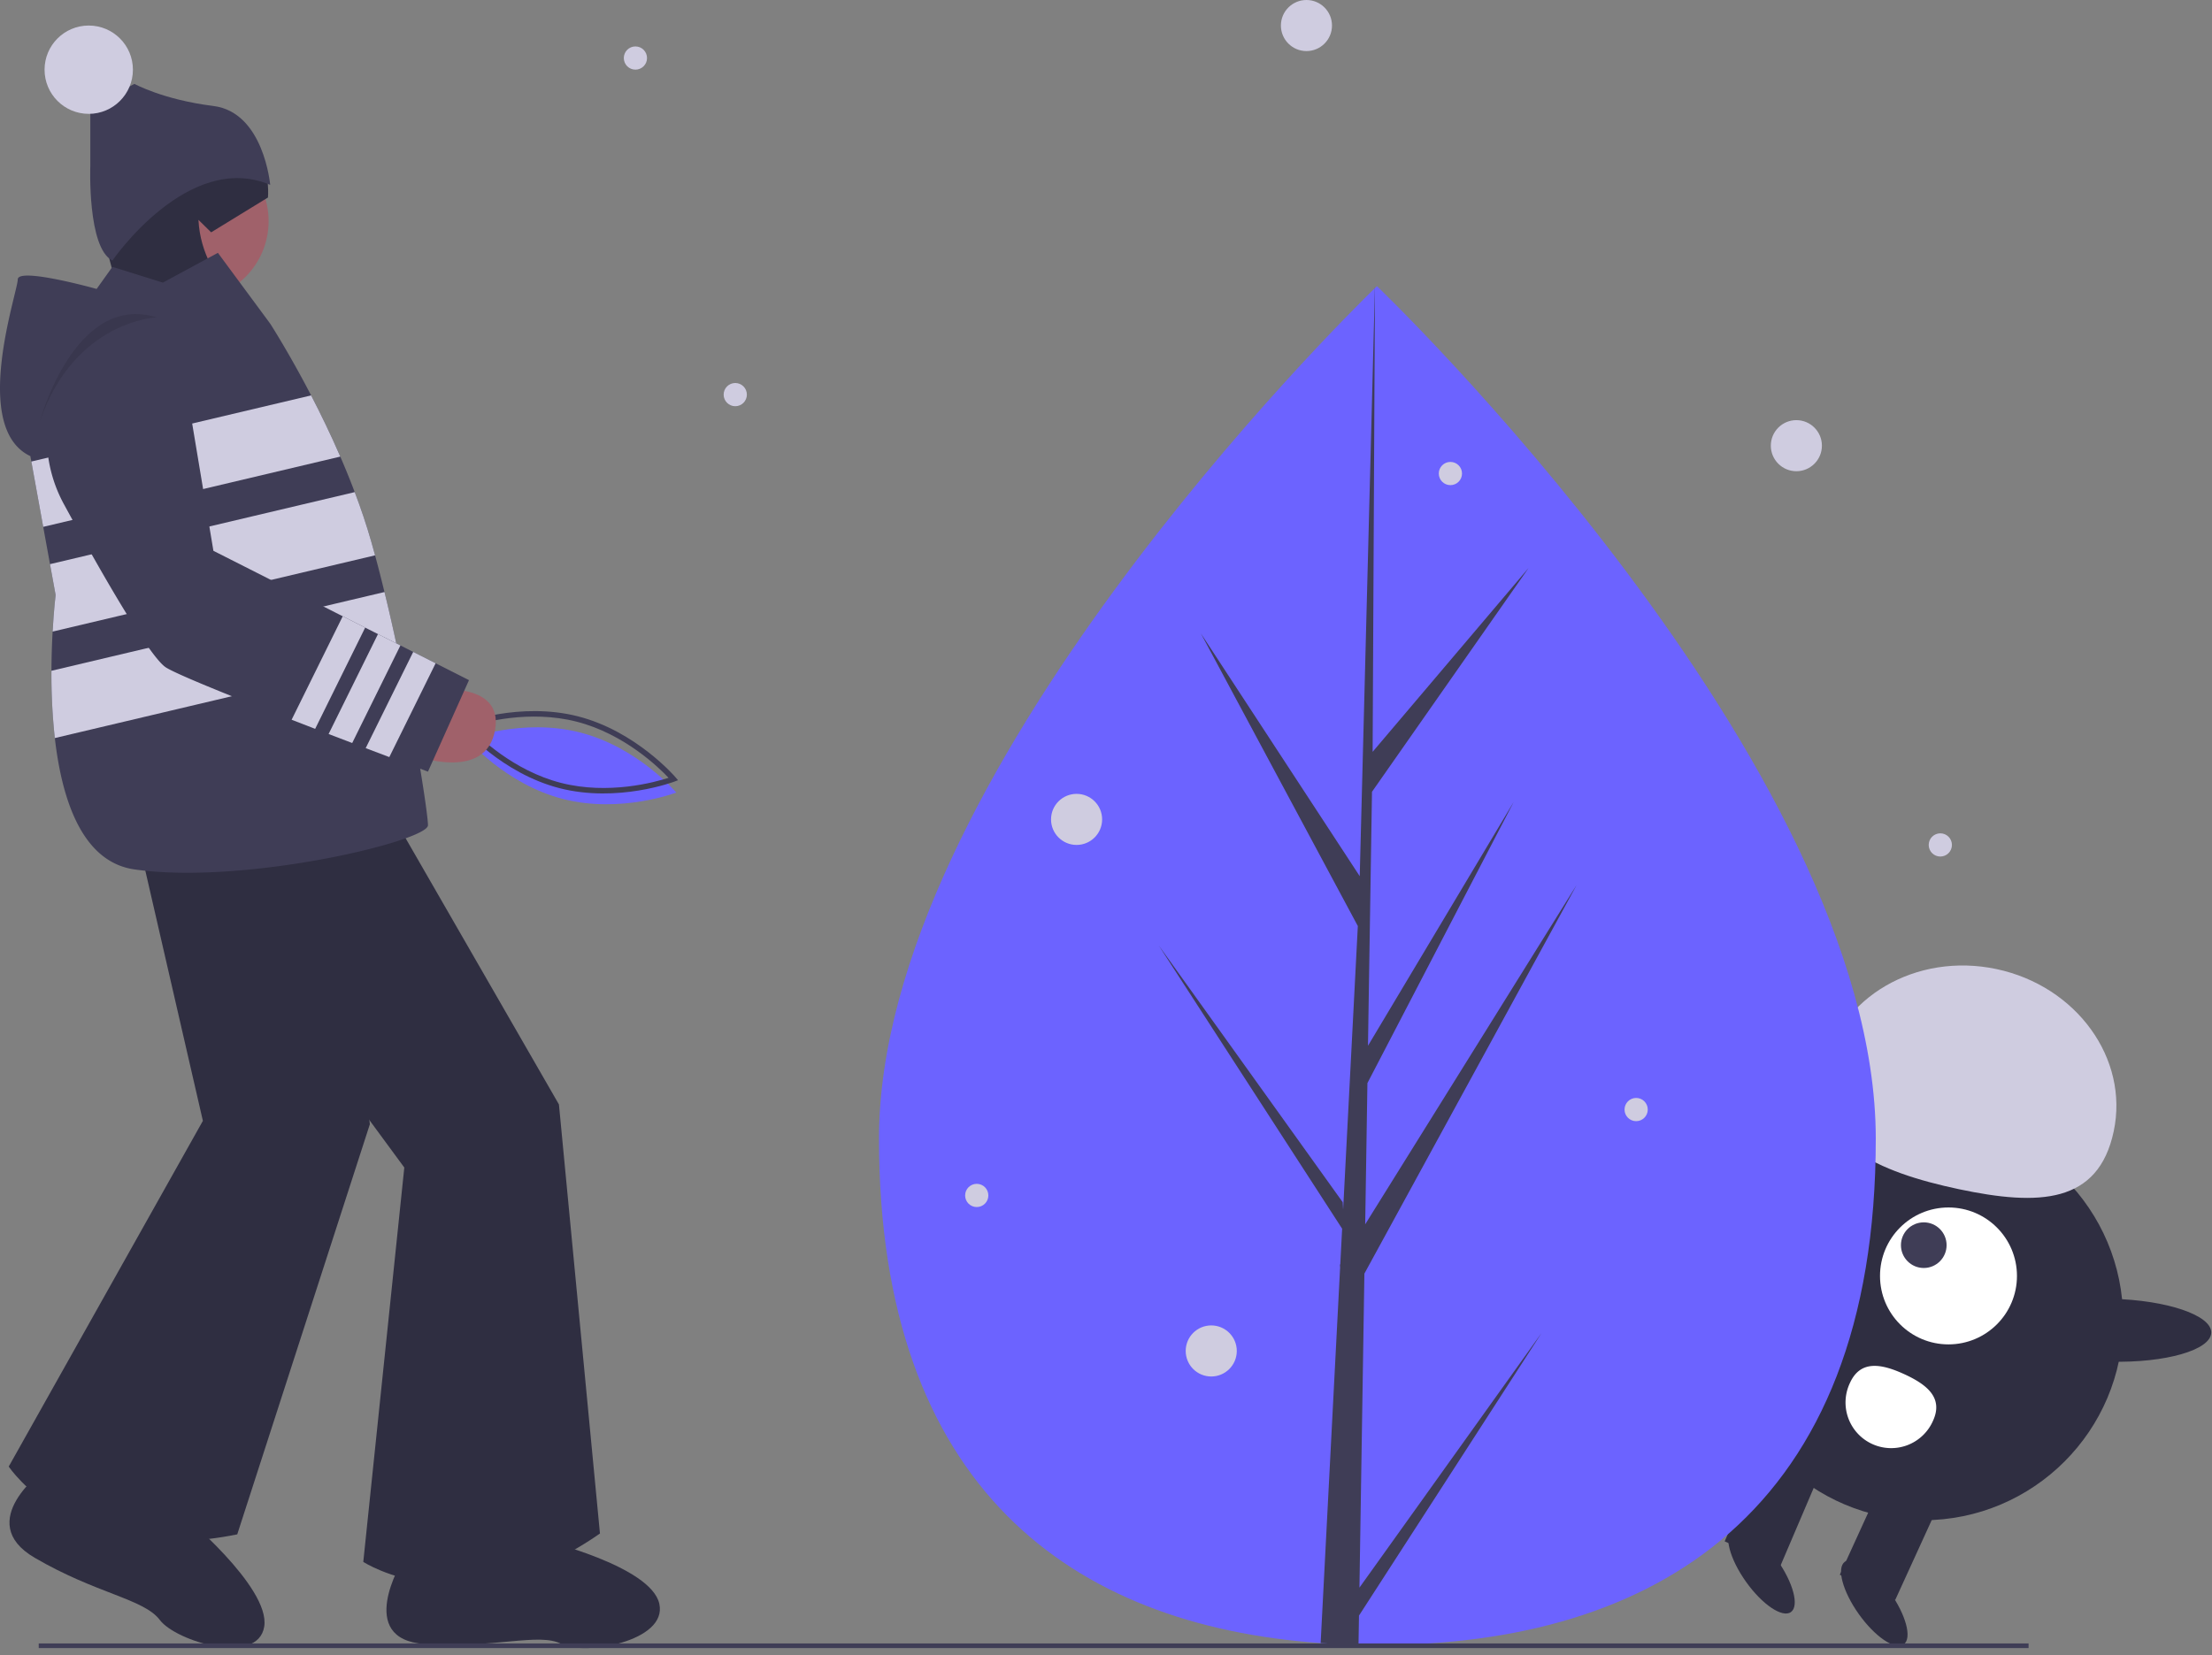 <svg xmlns="http://www.w3.org/2000/svg" width="379.143" height="283.816" viewBox="0 0 379.143 283.816">
  <rect x="0" y="0" width="379.143" height="283.816" fill="#808080" stroke="none"/>
  <g id="Group_7" data-name="Group 7" transform="translate(0)">
    <circle id="Ellipse_40" data-name="Ellipse 40" cx="34.342" cy="34.342" r="34.342" transform="translate(295.23 191.964)" fill="#2f2e41"/>
    <path id="Path_210" data-name="Path 210" d="M752.295,638.187l-9.49-4.336,8.519-19.951,9.49,4.336Z" transform="translate(-447.187 -369.582)" fill="#2f2e41"/>
    <rect id="Rectangle_9" data-name="Rectangle 9" width="10.433" height="18.693" transform="translate(323.117 252.991) rotate(24.554)" fill="#2f2e41"/>
    <ellipse id="Ellipse_41" data-name="Ellipse 41" cx="3.26" cy="8.694" rx="3.26" ry="8.694" transform="matrix(0.815, -0.58, 0.58, 0.815, 313.561, 269.65)" fill="#2f2e41"/>
    <ellipse id="Ellipse_42" data-name="Ellipse 42" cx="3.26" cy="8.694" rx="3.26" ry="8.694" transform="matrix(0.815, -0.58, 0.58, 0.815, 294.226, 264.109)" fill="#2f2e41"/>
    <circle id="Ellipse_43" data-name="Ellipse 43" cx="11.737" cy="11.737" r="11.737" transform="translate(322.239 207.022)" fill="#fff"/>
    <circle id="Ellipse_44" data-name="Ellipse 44" cx="3.912" cy="3.912" r="3.912" transform="translate(325.827 209.573)" fill="#3f3d56"/>
    <path id="Path_211" data-name="Path 211" d="M908.607,528.818c2.639-12.448,15.916-20.178,29.655-17.266s22.739,15.364,20.1,27.812-12.8,12.839-26.544,9.927S905.969,541.266,908.607,528.818Z" transform="translate(-596.064 -345.405)" fill="#cfcce0"/>
    <ellipse id="Ellipse_45" data-name="Ellipse 45" cx="5.391" cy="17.171" rx="5.391" ry="17.171" transform="translate(344.55 233.046) rotate(-88.617)" fill="#2f2e41"/>
    <ellipse id="Ellipse_46" data-name="Ellipse 46" cx="5.391" cy="17.171" rx="5.391" ry="17.171" transform="translate(276.457 227.267) rotate(-88.617)" fill="#2f2e41"/>
    <path id="Path_212" data-name="Path 212" d="M919.511,686.349a7.825,7.825,0,1,0,14.234,6.5c1.8-3.931-1.019-6.2-4.949-8S921.306,682.418,919.511,686.349Z" transform="translate(-602.42 -449.257)" fill="#fff"/>
    <path id="Path_213" data-name="Path 213" d="M341.477,420.62c-9.9-2.534-16.463-10.291-16.463-10.291s9.484-3.648,19.383-1.114,16.463,10.291,16.463,10.291S351.375,423.154,341.477,420.62Z" transform="translate(-244.946 -283.625)" fill="#6c63ff"/>
    <path id="Path_214" data-name="Path 214" d="M321.811,403.615l.618-.238c.1-.037,9.74-3.673,19.669-1.131s16.639,10.364,16.706,10.443l.428.506-.619.238c-.1.037-9.74,3.673-19.669,1.131h0c-9.93-2.542-16.639-10.364-16.706-10.443Zm35.8,9.166c-1.661-1.762-7.591-7.534-15.75-9.623s-16.135.123-18.437.871c1.661,1.761,7.591,7.534,15.751,9.623s16.136-.123,18.437-.871Z" transform="translate(-243.018 -279.426)" fill="#3f3d56"/>
    <path id="Path_215" data-name="Path 215" d="M180.921,201.815l-3.245,13.522,19.472,4.327s-1.623-15.145,0-16.767Z" transform="translate(-156.245 -159.305)" fill="#a0616a"/>
    <circle id="Ellipse_47" data-name="Ellipse 47" cx="13.522" cy="13.522" r="13.522" transform="translate(18.997 24.39)" fill="#a0616a"/>
    <path id="Path_216" data-name="Path 216" d="M195.089,163.456s1.422-15.351-14.421-9.772c0,0-11.517-1.694-14.762,12.752l3.7,13.98.731,3.073L195,185.067s-11.238-6.119-11.826-17.78l2.175,2.141Z" transform="translate(-149.159 -129.594)" fill="#2f2e41"/>
    <path id="Path_217" data-name="Path 217" d="M179.714,442.746s11.9,16.767,20.013,21.094l27.044,36.78-7.031,67.61s17.308,11.359,40.566-4.868l-7.031-73.56-30.83-53.547Z" transform="translate(-157.472 -300.444)" fill="#2f2e41"/>
    <path id="Path_218" data-name="Path 218" d="M292.961,762.01s-8.143,13.4,3.832,14.212,19.64-2.03,23.472,0,18.2-.406,16.766-6.9-20.119-10.964-20.119-10.964Z" transform="translate(-224.021 -494.356)" fill="#2f2e41"/>
    <path id="Path_219" data-name="Path 219" d="M140.636,397.473s4.271,20.112,10,27.3l10.233,44.491-33.277,59.272s11.382,17.293,39.168,11.625l22.729-70.312-7.056-61.384Z" transform="translate(-126.094 -277.096)" fill="#2f2e41"/>
    <path id="Path_220" data-name="Path 220" d="M133.976,728.018s-12.4,8.938-1.748,15.153,18.71,7.021,21.464,10.681,16.8,7.9,17.882,1.116-14.346-19.5-14.346-19.5Z" transform="translate(-126.284 -476.092)" fill="#2f2e41"/>
    <path id="Path_221" data-name="Path 221" d="M197.18,302.072c0,2.7-31.371,10.277-50.3,7.572-8.908-1.271-12.424-11.77-13.657-22.522a99.79,99.79,0,0,1-.579-11.537c.011-2.488.092-4.776.2-6.718.211-3.808.514-6.28.514-6.28l-.963-5.284-1.163-6.393-2.034-11.2-.168-.925c-10.277-4.868-2.163-28.126-2.163-30.289s13.522,1.623,13.522,1.623l2.7-3.786,8.654,2.7,9.428-5.106,8.962,12.137s3.186,4.927,7.015,12.305c1.617,3.121,3.348,6.68,5,10.488.855,1.969,1.688,4.008,2.472,6.09,1.044,2.759,2.007,5.593,2.818,8.438.227.79.449,1.59.671,2.4.552,2.034,1.093,4.143,1.612,6.29.892,3.646,1.731,7.4,2.51,11.083C195.2,287.246,197.18,300.238,197.18,302.072Z" transform="translate(-123.825 -160.581)" fill="#3f3d56"/>
    <path id="Path_222" data-name="Path 222" d="M166.479,161.432s12.981-18.931,27.044-12.981c0,0-1.082-12.44-9.736-13.522s-13.522-3.786-13.522-3.786l-7.572,3.786v10.277S162.152,159.269,166.479,161.432Z" transform="translate(-147.212 -116.759)" fill="#3f3d56"/>
    <circle id="Ellipse_48" data-name="Ellipse 48" cx="7.572" cy="7.572" r="7.572" transform="translate(7.638 4.378)" fill="#cfcce0"/>
    <path id="Path_223" data-name="Path 223" d="M190.282,275.839l-50.923,12.045-2.034-11.2,47.954-11.337C186.9,268.472,188.627,272.031,190.282,275.839Z" transform="translate(-131.953 -197.555)" fill="#cfcce0"/>
    <path id="Path_224" data-name="Path 224" d="M145.806,330.919c.211-3.808.514-6.28.514-6.28l-.963-5.284,52.232-12.348c1.044,2.758,2.007,5.593,2.818,8.438.227.79.449,1.59.671,2.4Z" transform="translate(-136.788 -222.633)" fill="#cfcce0"/>
    <path id="Path_225" data-name="Path 225" d="M205.571,361.131l-59.015,13.955a99.791,99.791,0,0,1-.579-11.537l57.085-13.5C203.954,353.694,204.792,357.448,205.571,361.131Z" transform="translate(-137.16 -248.545)" fill="#cfcce0"/>
    <path id="Path_226" data-name="Path 226" d="M304.583,392.02s11.359-1.082,9.195,7.572-15.145,3.245-15.145,3.245Z" transform="translate(-229.064 -273.787)" fill="#a0616a"/>
    <path id="Path_227" data-name="Path 227" d="M216.343,298.412,209.311,314.1s-2.634-.984-6.626-2.493c-1.233-.465-2.6-.979-4.051-1.531-.746-.287-1.52-.579-2.31-.882-1.3-.492-2.661-1.011-4.046-1.542l-2.3-.887c-1.336-.519-2.688-1.039-4.035-1.563-9.86-3.824-19.531-7.707-21.522-8.952-2.964-1.855-12.024-17.919-17.432-27.861a24.067,24.067,0,0,1-.876-21.565c3.072-6.642,7.475-8.054,11.456-7.545a12.438,12.438,0,0,1,10.536,10.39l4.43,26.568L194.7,287.459l3.846,1.947,2.2,1.109,3.846,1.947,2.191,1.109,3.846,1.947Z" transform="translate(-135.956 -181.802)" fill="#3f3d56"/>
    <path id="Path_228" data-name="Path 228" d="M140.98,248.717s5.95-22.176,20.013-17.849C160.993,230.867,146.93,231.408,140.98,248.717Z" transform="translate(-134.153 -176.458)" opacity="0.1"/>
    <path id="Path_229" data-name="Path 229" d="M262.029,362.434l-8.573,17.357c-1.336-.519-2.688-1.039-4.035-1.563l8.762-17.741Z" transform="translate(-199.437 -254.829)" fill="#cfcce0"/>
    <path id="Path_230" data-name="Path 230" d="M277.66,370.112l-8.265,16.729c-1.3-.492-2.661-1.011-4.046-1.542l8.465-17.135Z" transform="translate(-209.026 -259.452)" fill="#cfcce0"/>
    <path id="Path_231" data-name="Path 231" d="M293.31,377.791l-7.94,16.086c-1.233-.465-2.6-.979-4.051-1.531l8.146-16.5Z" transform="translate(-218.64 -264.075)" fill="#cfcce0"/>
    <path id="Path_232" data-name="Path 232" d="M673.248,364.417c.031,64.338-38.206,86.819-85.384,86.841q-1.644,0-3.272-.035-3.28-.069-6.491-.3c-42.581-2.994-75.676-26.593-75.705-86.427-.03-61.921,79.071-140.1,85-145.884.005,0,.005,0,.01-.005.225-.22.341-.33.341-.33S673.216,300.083,673.248,364.417Z" transform="translate(-351.734 -169.218)" fill="#6c63ff"/>
    <path id="Path_233" data-name="Path 233" d="M657.3,441.418l31.223-43.669-31.3,48.462-.081,5.012q-3.28-.069-6.491-.3l3.335-64.366-.026-.5.058-.095.317-6.082-31.425-48.552,31.517,44,.079,1.29,2.519-48.631-26.906-50.174,27.232,41.628,2.6-100.827.01-.336v.33l-.4,79.512,26.74-31.535L659.451,304.97l-.687,43.545,24.974-41.8-25.07,48.2-.381,24.213,36.244-58.185-36.381,66.632Z" transform="translate(-424.289 -169.217)" fill="#3f3d56"/>
    <circle id="Ellipse_49" data-name="Ellipse 49" cx="1.99" cy="1.99" r="1.99" transform="translate(106.923 7.96)" fill="#cfcce0"/>
    <circle id="Ellipse_50" data-name="Ellipse 50" cx="1.99" cy="1.99" r="1.99" transform="translate(124.036 65.666)" fill="#cfcce0"/>
    <circle id="Ellipse_51" data-name="Ellipse 51" cx="1.99" cy="1.99" r="1.99" transform="translate(246.613 79.197)" fill="#cfcce0"/>
    <circle id="Ellipse_52" data-name="Ellipse 52" cx="1.99" cy="1.99" r="1.99" transform="translate(330.586 142.874)" fill="#cfcce0"/>
    <circle id="Ellipse_53" data-name="Ellipse 53" cx="1.99" cy="1.99" r="1.99" transform="translate(278.451 188.243)" fill="#cfcce0"/>
    <circle id="Ellipse_54" data-name="Ellipse 54" cx="1.99" cy="1.99" r="1.99" transform="translate(165.426 202.968)" fill="#cfcce0"/>
    <circle id="Ellipse_55" data-name="Ellipse 55" cx="4.378" cy="4.378" r="4.378" transform="translate(219.551)" fill="#cfcce0"/>
    <circle id="Ellipse_56" data-name="Ellipse 56" cx="4.378" cy="4.378" r="4.378" transform="translate(203.233 227.244)" fill="#cfcce0"/>
    <circle id="Ellipse_57" data-name="Ellipse 57" cx="4.378" cy="4.378" r="4.378" transform="translate(303.524 72.034)" fill="#cfcce0"/>
    <circle id="Ellipse_58" data-name="Ellipse 58" cx="4.378" cy="4.378" r="4.378" transform="translate(180.151 136.108)" fill="#cfcce0"/>
    <rect id="Rectangle_10" data-name="Rectangle 10" width="341.066" height="0.796" transform="translate(6.638 281.767)" fill="#3f3d56"/>
  </g>
</svg>
